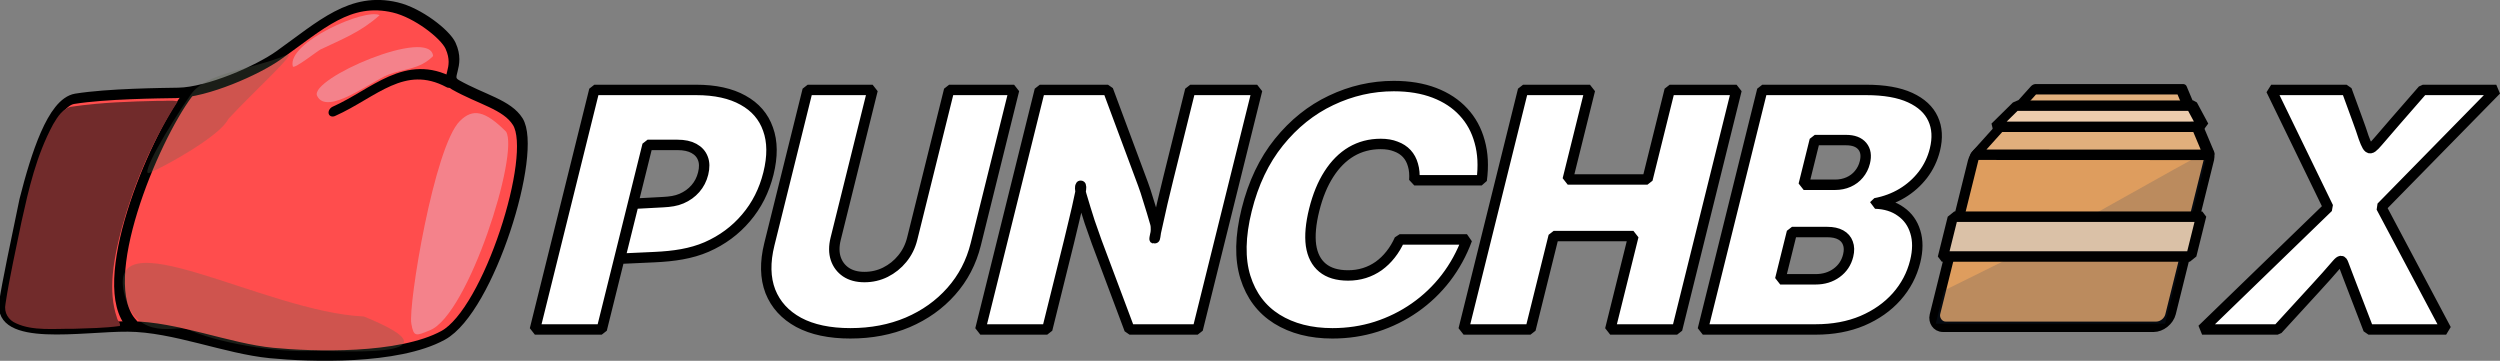<?xml version="1.0" encoding="UTF-8" standalone="no"?>
<!-- Created with Inkscape (http://www.inkscape.org/) -->

<svg
   width="634.785mm"
   height="91.609mm"
   viewBox="0 0 634.785 91.609"
   version="1.1"
   id="svg1"
   xml:space="preserve"
   xmlns="http://www.w3.org/2000/svg"
   xmlns:svg="http://www.w3.org/2000/svg"><rect x="0" y="0" width="634.785" height="91.609" fill="#808080" stroke="none"/><defs
     id="defs1" /><g
     id="layer1"
     transform="translate(-1039.227,-772.164)"><g
       id="g47"
       style="stroke-width:2.646;stroke-dasharray:none"><g
         id="g19-6"
         transform="matrix(-0.249,1,-1,0,1662.044,-45.283)"
         style="stroke-width:2.646;stroke-dasharray:none"><path
           style="opacity:1;fill:#ff4d4d;fill-opacity:1;stroke:#000000;stroke-width:2.646;stroke-linecap:round;stroke-linejoin:round;stroke-dasharray:none;stroke-opacity:1"
           d="m 867.975,400.415 c -11.601,-0.047 -24.551,-1.014 -25.444,-6.361 -1.317,-7.884 -1.422,-21.465 -1.497,-25.631 -0.138,-7.699 -5.756,-19.018 -9.542,-23.386 -7.721,-8.908 -14.837,-14.48 -12.161,-26.567 1.36,-6.139 6.807,-14.428 9.72,-16.483 5.777,-4.076 8.213,-0.273 9.925,-3.723 3.709,-7.475 5.023,-14.355 9.354,-18.148 8.118,-7.108 47.91,-4.58 54.256,5.426 6.234,9.83 5.464,32.238 4.49,42.469 -1.107,11.621 -6.647,26.089 -6.735,37.792 -0.088,11.689 4.025,32.178 -6.548,33.302 -4.288,0.456 -15.709,0.895 -25.818,1.31 z"
           id="path9-4" /><path
           style="opacity:1;fill:none;fill-opacity:1;stroke:#000000;stroke-width:2.646;stroke-linecap:round;stroke-linejoin:round;stroke-dasharray:none;stroke-opacity:1"
           d="m 838.415,299.761 c -6.185,13.032 2.769,18.634 7.296,27.689"
           id="path10-3" /><path
           style="opacity:1;fill:none;fill-opacity:1;stroke:#000000;stroke-width:2.646;stroke-linecap:round;stroke-linejoin:round;stroke-dasharray:none;stroke-opacity:1"
           d="m 841.408,365.616 c 11.883,5.949 48.087,11.968 58.372,-0.374"
           id="path11-3" /><path
           style="opacity:1;fill:#712b2b;fill-opacity:1;stroke:none;stroke-width:10;stroke-linecap:round;stroke-linejoin:round;stroke-dasharray:none;stroke-opacity:1"
           d="m 2296.19,1336.29 c -1.207,5.757 -0.168,12.216 -0.446,18.238 0.64,27.099 1.469,54.32 5.505,81.158 0.785,8.587 10.108,11.819 17.081,14.235 30.148,8.713 61.984,7.877 93.05,7.045 26.268,-1.228 52.613,-1.706 78.795,-4.261 8.743,-0.389 15.812,-6.955 18.775,-14.889 7.462,-17.855 4.995,-37.651 5.199,-56.487 -0.544,-14.489 -0.597,-29.233 -2.695,-43.501 -2.865,-0.17 -5.057,3.591 -7.846,4.736 -25.913,15.459 -57.131,17.412 -86.642,16.776 -40.754,-1.17 -81.773,-8.081 -119.912,-23.108 l -0.706,0.047 z"
           id="path12-3"
           transform="matrix(0.265,0,0,0.265,234.68,13.702)" /><path
           style="opacity:1;fill:#eab8c9;fill-opacity:0.502;stroke:none;stroke-width:2.646;stroke-linecap:round;stroke-linejoin:round;stroke-dasharray:none;stroke-opacity:1"
           d="m 850.878,282.449 c -5.403,6.767 -5.943,9.929 -2.709,12.398 6.462,4.933 46.796,1.527 51.5,-0.495 3.408,-1.465 3.113,-1.904 1.602,-5.185 -4.011,-8.711 -44.835,-11.482 -50.393,-6.718 z"
           id="path13-8" /><path
           style="opacity:1;fill:#eab8c9;fill-opacity:0.502;stroke:none;stroke-width:2.646;stroke-linecap:round;stroke-linejoin:round;stroke-dasharray:none;stroke-opacity:1"
           d="m 831.68,305.753 c -7.537,2.605 5.764,30.092 10.103,26.941 5.192,-3.77 -3.74,-12.9 -5.38,-16.728 -1.619,-3.778 -1.244,-7.604 -4.723,-10.212 z"
           id="path14-6" /><path
           style="opacity:1;fill:#eab8c9;fill-opacity:0.502;stroke:none;stroke-width:2.646;stroke-linecap:round;stroke-linejoin:round;stroke-dasharray:none;stroke-opacity:1"
           d="m 821.303,321.928 c -1.863,3.986 6.898,21.854 12.996,18.805 0.877,-0.438 -3.923,-5.28 -4.303,-5.987 -2.614,-4.855 -4.493,-9.218 -8.693,-12.818 z"
           id="path16-04" /><path
           style="opacity:1;fill:#5c6853;fill-opacity:0.295;stroke:none;stroke-width:2.646;stroke-linecap:round;stroke-linejoin:round;stroke-dasharray:none;stroke-opacity:1"
           d="m 847.678,353.789 c 4.367,0.979 12.249,13.462 13.669,16.608 1.045,2.315 -11.43,-1.728 -19.907,-5.556 -5.637,-2.545 -6.232,-13.589 -9.981,-21.751 -1.485,-3.234 9.712,6.367 16.219,10.699 z"
           id="path18-88" /><path
           style="opacity:1;fill:#5c6853;fill-opacity:0.295;stroke:none;stroke-width:2.646;stroke-linecap:round;stroke-linejoin:round;stroke-dasharray:none;stroke-opacity:1"
           d="m 897.809,306.868 c -1.136,25.563 -26.3,72.868 -5.238,62.02 11.828,-6.092 7.44,-15.702 8.345,-17.784 3.497,-8.044 6.24,-24.523 5.599,-34.319 -0.147,-2.249 2.539,-40.509 -8.706,-9.918 z"
           id="path19-89" /></g><g
         id="g8-3"
         transform="matrix(0.749,0,-0.186,0.749,1298.275,675.767)"
         style="stroke-width:3.533;stroke-dasharray:none"><rect
           style="fill:#de9d5e;fill-opacity:1;stroke:#000000;stroke-width:3.533;stroke-dasharray:none;stroke-opacity:1"
           id="rect1-0"
           width="79.87"
           height="60.732"
           x="368.514"
           y="178.749"
           rx="4.233"
           ry="4.233" /><path
           style="fill:#1e3760;fill-opacity:0.182;stroke:none;stroke-width:3.533;stroke-linejoin:bevel;stroke-dasharray:none;stroke-opacity:1"
           d="m 369.556,227.219 34.395,-19.39 33.435,-21.712 9.922,-6.316 0.017,58.63 -77.754,0.008 z"
           id="path5-3" /><path
           id="rect2-09"
           style="fill:#e1af7c;fill-opacity:1;stroke:#000000;stroke-width:3.533;stroke-linejoin:round;stroke-dasharray:none;stroke-opacity:1"
           d="m 383.315,158.956 h 49.871 l 14.868,22.239 -79.21,-0.035 z" /><path
           id="rect3-2"
           style="fill:#eecdad;fill-opacity:1;stroke:#000000;stroke-width:3.533;stroke-linejoin:bevel;stroke-dasharray:none"
           d="m 378.518,164.522 h 59.572 l 5.625,7.158 H 373.028 Z" /><path
           id="rect5-5"
           style="fill:#dac1a7;fill-opacity:1;stroke:#000000;stroke-width:3.533;stroke-linejoin:bevel;stroke-dasharray:none"
           d="m 366.398,202.163 h 84.104 v 13.494 h -84.104 z" /></g><path
         d="m 1175.04,855.82 15.098,-60.822 h 25.839 c 4.844,0 8.819,0.871 11.924,2.612 3.112,1.714 5.226,4.164 6.34,7.348 1.149,3.157 1.182,6.912 0.102,11.266 -1.074,4.327 -2.972,8.082 -5.695,11.266 -2.695,3.184 -6.028,5.647 -9.998,7.388 -3.963,1.714 -8.317,2.348 -13.211,2.572 l -8.799,0.403 3.465,-13.96 7.534,-0.403 c 1.735,-0.093 3.258,-0.299 4.632,-0.898 1.4,-0.599 2.576,-1.442 3.526,-2.531 0.951,-1.089 1.608,-2.368 1.973,-3.837 0.371,-1.497 0.349,-2.776 -0.068,-3.837 -0.41,-1.089 -1.167,-1.932 -2.27,-2.531 -1.076,-0.599 -2.471,-0.898 -4.186,-0.898 h -7.593 l -11.632,46.861 z m 80.132,0.98 c -5.307,0 -9.69,-0.925 -13.149,-2.776 -3.453,-1.878 -5.848,-4.504 -7.188,-7.878 -1.306,-3.402 -1.391,-7.388 -0.256,-11.96 l 9.727,-39.187 h 16.491 l -9.383,37.799 c -0.466,1.878 -0.46,3.551 0.019,5.021 0.486,1.442 1.345,2.585 2.578,3.429 1.26,0.844 2.829,1.265 4.707,1.265 1.905,0 3.68,-0.408 5.325,-1.225 1.679,-0.844 3.106,-1.987 4.28,-3.429 1.208,-1.47 2.049,-3.157 2.522,-5.062 l 9.383,-37.799 h 16.491 l -9.727,39.187 c -1.135,4.572 -3.213,8.559 -6.234,11.96 -2.988,3.374 -6.674,6.001 -11.059,7.878 -4.378,1.851 -9.22,2.776 -14.527,2.776 z m 32.981,-0.98 15.098,-60.822 h 17.308 l 8.89,23.88 c 0.396,1.034 0.862,2.449 1.395,4.245 0.568,1.769 1.143,3.674 1.725,5.715 0.609,2.041 -0.619,5.783 -0.01,2.98 0.621,-2.83 1.228,-5.552 1.823,-8.164 0.628,-2.64 1.141,-4.762 1.54,-6.368 l 5.532,-22.288 h 16.981 l -15.098,60.822 h -17.308 l -8.326,-22.206 c -0.485,-1.333 -1.084,-3.034 -1.795,-5.103 -0.677,-2.095 -1.392,-4.422 -2.145,-6.98 -0.726,-2.558 0.375,-3.157 -0.225,-0.408 -0.573,2.749 -1.13,5.211 -1.671,7.388 -0.513,2.177 -0.922,3.878 -1.226,5.103 l -5.512,22.206 z m 89.398,0.98 c -5.524,0 -10.231,-1.211 -14.12,-3.633 -3.862,-2.422 -6.521,-5.96 -7.979,-10.613 -1.451,-4.681 -1.342,-10.382 0.327,-17.104 1.682,-6.776 4.41,-12.505 8.185,-17.185 3.774,-4.681 8.19,-8.218 13.248,-10.613 5.091,-2.422 10.399,-3.633 15.924,-3.633 3.892,0 7.328,0.571 10.31,1.714 2.982,1.143 5.437,2.762 7.367,4.858 1.956,2.095 3.332,4.613 4.126,7.552 0.822,2.939 0.991,6.205 0.507,9.797 h -17.104 c 0.109,-1.442 0,-2.735 -0.344,-3.878 -0.315,-1.143 -0.837,-2.109 -1.567,-2.898 -0.729,-0.789 -1.656,-1.388 -2.779,-1.796 -1.089,-0.435 -2.369,-0.653 -3.838,-0.653 -2.749,0 -5.237,0.653 -7.467,1.959 -2.202,1.306 -4.104,3.211 -5.705,5.715 -1.594,2.476 -2.834,5.497 -3.719,9.062 -0.878,3.538 -1.148,6.545 -0.81,9.021 0.365,2.476 1.338,4.368 2.918,5.674 1.581,1.306 3.745,1.959 6.494,1.959 1.47,0 2.854,-0.204 4.152,-0.612 1.299,-0.408 2.509,-1.007 3.63,-1.796 1.128,-0.816 2.13,-1.782 3.005,-2.898 0.91,-1.143 1.676,-2.422 2.3,-3.837 h 17.104 c -1.327,3.592 -3.117,6.858 -5.371,9.797 -2.247,2.912 -4.868,5.415 -7.865,7.511 -2.997,2.095 -6.269,3.715 -9.819,4.858 -3.515,1.116 -7.219,1.674 -11.11,1.674 z m 33.307,-0.98 15.098,-60.822 h 16.981 l -5.644,22.737 h 20.247 l 5.644,-22.737 h 16.981 l -15.098,60.822 h -16.981 l 5.887,-23.716 h -20.247 l -5.887,23.716 z m 60.74,0 15.098,-60.822 h 26.37 c 4.626,0 8.356,0.653 11.188,1.959 2.833,1.306 4.768,3.102 5.806,5.388 1.045,2.259 1.199,4.871 0.463,7.837 -0.581,2.34 -1.598,4.463 -3.05,6.368 -1.446,1.878 -3.208,3.442 -5.288,4.694 -2.046,1.225 -4.31,2.068 -6.792,2.531 l -0.021,0.082 c 2.592,0.082 4.764,0.762 6.514,2.041 1.785,1.252 3.006,2.966 3.663,5.143 0.684,2.177 0.672,4.694 -0.038,7.552 -0.824,3.32 -2.39,6.286 -4.699,8.899 -2.302,2.585 -5.203,4.626 -8.704,6.123 -3.494,1.47 -7.446,2.204 -11.854,2.204 z m 19.653,-12.736 h 8.98 c 2.068,0 3.85,-0.544 5.345,-1.633 1.495,-1.089 2.469,-2.544 2.921,-4.368 0.304,-1.225 0.282,-2.286 -0.067,-3.184 -0.321,-0.898 -0.925,-1.592 -1.81,-2.082 -0.885,-0.49 -2.022,-0.735 -3.41,-0.735 h -8.98 z m 5.958,-24.002 h 7.96 c 1.252,0 2.398,-0.231 3.438,-0.694 1.04,-0.463 1.91,-1.116 2.609,-1.959 0.733,-0.871 1.242,-1.878 1.525,-3.021 0.426,-1.714 0.209,-3.089 -0.65,-4.123 -0.859,-1.034 -2.228,-1.551 -4.105,-1.551 h -7.96 z m 101.163,36.738 32.026,-31.018 -14.479,-29.804 h 19.145 l 2.892,7.919 c 0.506,1.361 0.981,2.735 1.426,4.123 1.459,3.97 1.654,3.356 4.572,0 1.188,-1.388 2.373,-2.762 3.554,-4.123 l 6.905,-7.919 h 18.655 l -29.207,29.781 16.477,31.041 h -19.716 l -4.019,-10.45 c -0.397,-1.034 -0.793,-2.068 -1.189,-3.102 -0.369,-1.034 -0.755,-2.055 -1.159,-3.062 -0.369,-1.034 -0.723,-1.034 -1.633,0 -0.876,1.007 -1.769,2.027 -2.678,3.062 -0.91,1.034 -1.847,2.068 -2.811,3.102 l -9.574,10.45 z"
         id="text43"
         style="font-size:83.6px;font-family:'Adwaita Sans';-inkscape-font-specification:'Adwaita Sans, @opsz=32,wght=900';font-variation-settings:'opsz' 32, 'wght' 900;fill:#ffffff;stroke:#000000;stroke-width:2.646;stroke-linecap:round;stroke-linejoin:bevel;stroke-dasharray:none"
         aria-label="PUNCHBOX" /></g></g></svg>
